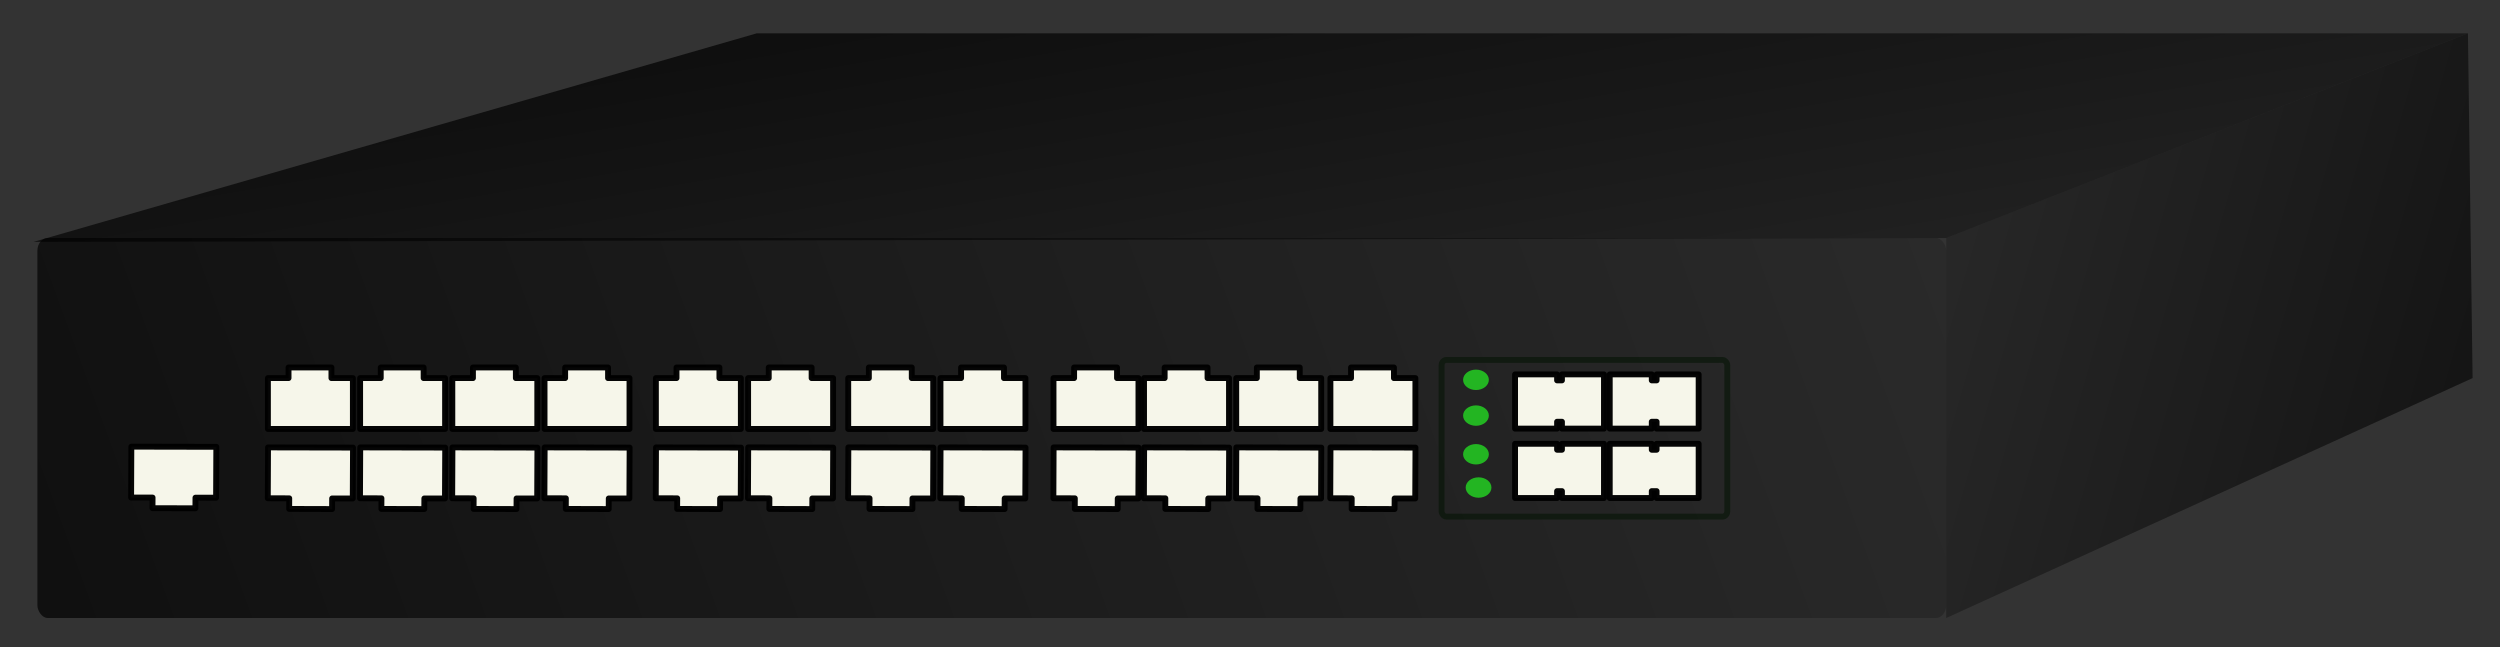 <?xml version="1.0" encoding="UTF-8" standalone="no"?>
<!-- Created with Inkscape (http://www.inkscape.org/) -->

<svg
   xmlns:dc="http://purl.org/dc/elements/1.1/"
   xmlns:cc="http://creativecommons.org/ns#"
   xmlns:rdf="http://www.w3.org/1999/02/22-rdf-syntax-ns#"
   xmlns:svg="http://www.w3.org/2000/svg"
   xmlns="http://www.w3.org/2000/svg"
   xmlns:xlink="http://www.w3.org/1999/xlink"
   xmlns:sodipodi="http://sodipodi.sourceforge.net/DTD/sodipodi-0.dtd"
   xmlns:inkscape="http://www.inkscape.org/namespaces/inkscape"
   width="85mm"
   height="22mm"
   viewBox="0 0 85 22"
   version="1.1"
   id="svg8"
   inkscape:version="0.92.5 (2060ec1f9f, 2020-04-08)"
   sodipodi:docname="POE_icon.svg">
  <rect x="0" y="0" width="85" height="22" fill="#333333" stroke="none"/>
  <defs
     id="defs2">
    <linearGradient
       inkscape:collect="always"
       id="linearGradient1105">
      <stop
         style="stop-color:#000000;stop-opacity:0.712"
         offset="0"
         id="stop1101" />
      <stop
         id="stop1109"
         offset="0.316"
         style="stop-color:#000000;stop-opacity:0.682;" />
      <stop
         style="stop-color:#000000;stop-opacity:0;"
         offset="1"
         id="stop1103" />
    </linearGradient>
    <linearGradient
       inkscape:collect="always"
       id="linearGradient961">
      <stop
         style="stop-color:#000000;stop-opacity:1;"
         offset="0"
         id="stop957" />
      <stop
         style="stop-color:#000000;stop-opacity:0;"
         offset="1"
         id="stop959" />
    </linearGradient>
    <linearGradient
       inkscape:collect="always"
       xlink:href="#linearGradient961"
       id="linearGradient1013"
       x1="85.99"
       y1="244.083"
       x2="95.243"
       y2="298.128"
       gradientUnits="userSpaceOnUse"
       gradientTransform="matrix(0.711,0,0,0.708,-0.395,86.212)" />
    <linearGradient
       inkscape:collect="always"
       xlink:href="#linearGradient961"
       id="linearGradient1021"
       x1="145.77"
       y1="294.125"
       x2="78.028"
       y2="274.764"
       gradientUnits="userSpaceOnUse"
       gradientTransform="matrix(0.711,0,0,0.708,-0.395,86.212)" />
    <linearGradient
       inkscape:collect="always"
       xlink:href="#linearGradient1105"
       id="linearGradient1107"
       x1="-46.573"
       y1="321.704"
       x2="120.877"
       y2="260.738"
       gradientUnits="userSpaceOnUse"
       gradientTransform="matrix(0.711,0,0,0.708,-0.395,86.212)" />
  </defs>
  <sodipodi:namedview
     id="base"
     pagecolor="#ffffff"
     bordercolor="#666666"
     borderopacity="1.0"
     inkscape:pageopacity="0.0"
     inkscape:pageshadow="2"
     inkscape:zoom="2"
     inkscape:cx="3.59928"
     inkscape:cy="-54.071136"
     inkscape:document-units="mm"
     inkscape:current-layer="layer1"
     showgrid="false"
     inkscape:window-width="1920"
     inkscape:window-height="1017"
     inkscape:window-x="1912"
     inkscape:window-y="-8"
     inkscape:window-maximized="1"
     inkscape:snap-nodes="false" />
  <g
     inkscape:label="Layer 1"
     inkscape:groupmode="layer"
     id="layer1"
     transform="translate(0,-275)"
     style="display:inline">
    <rect
       style="opacity:1;fill:url(#linearGradient1107);fill-opacity:1;stroke:none;stroke-width:0.5;stroke-linecap:round;stroke-linejoin:round;stroke-miterlimit:6.6;stroke-dasharray:none;stroke-dashoffset:0;stroke-opacity:0.693;paint-order:normal"
       id="rect4524"
       width="64.9"
       height="12.921"
       x="1.271"
       y="283.091"
       ry="0.437"
       rx="0.351" />
    <path
       style="fill:url(#linearGradient1013);fill-opacity:1;stroke:none;stroke-width:0.265px;stroke-linecap:butt;stroke-linejoin:miter;stroke-opacity:1"
       d="m 1.139,283.224 24.591,-7.091 h 58.179 l -17.739,6.959"
       id="path133"
       inkscape:connector-curvature="0"
       sodipodi:nodetypes="cccc" />
    <path
       style="fill:url(#linearGradient1021);fill-opacity:1;stroke:none;stroke-width:0.265px;stroke-linecap:butt;stroke-linejoin:miter;stroke-opacity:1"
       d="m 66.171,283.091 2e-6,12.921 17.897,-8.157 -0.158,-11.723 z"
       id="path135"
       inkscape:connector-curvature="0"
       sodipodi:nodetypes="ccccc" />
    <ellipse
       style="opacity:1;fill:#23b522;fill-opacity:1;stroke:#09160a;stroke-width:0;stroke-linecap:round;stroke-linejoin:round;stroke-miterlimit:6.6;stroke-dasharray:none;stroke-dashoffset:0;stroke-opacity:0.693;paint-order:normal"
       id="path4789"
       cx="50.183"
       cy="287.914"
       rx="0.438"
       ry="0.347" />
    <ellipse
       style="opacity:1;fill:#23b522;fill-opacity:1;stroke:#09160a;stroke-width:0;stroke-linecap:round;stroke-linejoin:round;stroke-miterlimit:6.6;stroke-dasharray:none;stroke-dashoffset:0;stroke-opacity:0.693;paint-order:normal"
       id="path4789-2"
       cx="50.183"
       cy="289.13"
       rx="0.438"
       ry="0.347" />
    <ellipse
       style="opacity:1;fill:#23b522;fill-opacity:1;stroke:#09160a;stroke-width:0;stroke-linecap:round;stroke-linejoin:round;stroke-miterlimit:6.6;stroke-dasharray:none;stroke-dashoffset:0;stroke-opacity:0.693;paint-order:normal"
       id="path4789-2-4"
       cx="50.183"
       cy="290.445"
       rx="0.438"
       ry="0.347" />
    <rect
       style="opacity:1;fill:none;fill-opacity:1;stroke:#09160a;stroke-width:0.2;stroke-linecap:round;stroke-linejoin:round;stroke-miterlimit:6.6;stroke-dasharray:none;stroke-dashoffset:0;stroke-opacity:0.693;paint-order:normal"
       id="rect4860"
       width="9.714"
       height="5.327"
       x="49.014"
       y="287.238"
       rx="0.164"
       ry="0.18" />
    <path
       style="opacity:1;fill:#fdfdf1;fill-opacity:0.966;stroke:#000000;stroke-width:0.2;stroke-linecap:round;stroke-linejoin:round;stroke-miterlimit:6.6;stroke-dasharray:none;stroke-dashoffset:0;stroke-opacity:0.979;paint-order:normal"
       d="m 6.644,292.282 0.002,-0.361 0.701,7.9e-4 0.008,-1.73 -2.889,-0.006 -0.008,1.73 0.729,8e-4 -0.002,0.361 z"
       id="rect4530-3-61-6-6-0"
       inkscape:connector-curvature="0" />
    <path
       inkscape:connector-curvature="0"
       id="rect4530-92"
       d="m 9.81,287.494 v 0.361 h -0.701 v 1.73 h 2.889 v -1.73 h -0.729 v -0.361 z"
       style="opacity:1;fill:#fdfdf1;fill-opacity:0.966;stroke:#000000;stroke-width:0.2;stroke-linecap:round;stroke-linejoin:round;stroke-miterlimit:6.6;stroke-dasharray:none;stroke-dashoffset:0;stroke-opacity:0.979;paint-order:normal" />
    <path
       inkscape:connector-curvature="0"
       id="rect4530-3-3"
       d="m 11.291,292.308 0.002,-0.361 0.701,8e-4 0.008,-1.73 -2.889,-0.006 -0.008,1.73 0.729,7.9e-4 -0.002,0.361 z"
       style="opacity:1;fill:#fdfdf1;fill-opacity:0.966;stroke:#000000;stroke-width:0.2;stroke-linecap:round;stroke-linejoin:round;stroke-miterlimit:6.6;stroke-dasharray:none;stroke-dashoffset:0;stroke-opacity:0.979;paint-order:normal" />
    <path
       inkscape:connector-curvature="0"
       id="rect4530-4-1"
       d="m 12.945,287.494 v 0.361 h -0.701 v 1.73 h 2.889 v -1.73 h -0.729 v -0.361 z"
       style="opacity:1;fill:#fdfdf1;fill-opacity:0.966;stroke:#000000;stroke-width:0.2;stroke-linecap:round;stroke-linejoin:round;stroke-miterlimit:6.6;stroke-dasharray:none;stroke-dashoffset:0;stroke-opacity:0.979;paint-order:normal" />
    <path
       inkscape:connector-curvature="0"
       id="rect4530-3-6-2"
       d="m 14.426,292.308 0.002,-0.361 0.701,7.9e-4 0.008,-1.73 -2.889,-0.006 -0.008,1.73 0.729,8e-4 -0.002,0.361 z"
       style="opacity:1;fill:#fdfdf1;fill-opacity:0.966;stroke:#000000;stroke-width:0.2;stroke-linecap:round;stroke-linejoin:round;stroke-miterlimit:6.6;stroke-dasharray:none;stroke-dashoffset:0;stroke-opacity:0.979;paint-order:normal" />
    <path
       inkscape:connector-curvature="0"
       id="rect4530-1-9"
       d="m 16.08,287.494 v 0.361 H 15.379 v 1.73 h 2.889 v -1.73 h -0.729 v -0.361 z"
       style="opacity:1;fill:#fdfdf1;fill-opacity:0.966;stroke:#000000;stroke-width:0.2;stroke-linecap:round;stroke-linejoin:round;stroke-miterlimit:6.6;stroke-dasharray:none;stroke-dashoffset:0;stroke-opacity:0.979;paint-order:normal" />
    <path
       inkscape:connector-curvature="0"
       id="rect4530-3-68-1"
       d="m 17.561,292.308 0.002,-0.361 0.701,8e-4 0.008,-1.73 -2.889,-0.006 -0.008,1.73 0.729,7.9e-4 -0.002,0.361 z"
       style="opacity:1;fill:#fdfdf1;fill-opacity:0.966;stroke:#000000;stroke-width:0.2;stroke-linecap:round;stroke-linejoin:round;stroke-miterlimit:6.6;stroke-dasharray:none;stroke-dashoffset:0;stroke-opacity:0.979;paint-order:normal" />
    <path
       inkscape:connector-curvature="0"
       id="rect4530-9-2"
       d="m 19.215,287.494 v 0.361 h -0.701 v 1.73 h 2.889 v -1.73 h -0.729 v -0.361 z"
       style="opacity:1;fill:#fdfdf1;fill-opacity:0.966;stroke:#000000;stroke-width:0.2;stroke-linecap:round;stroke-linejoin:round;stroke-miterlimit:6.6;stroke-dasharray:none;stroke-dashoffset:0;stroke-opacity:0.979;paint-order:normal" />
    <path
       inkscape:connector-curvature="0"
       id="rect4530-3-1-5"
       d="m 20.696,292.308 0.002,-0.361 0.701,8e-4 0.008,-1.73 -2.889,-0.006 -0.008,1.73 0.729,7.9e-4 -0.002,0.361 z"
       style="opacity:1;fill:#fdfdf1;fill-opacity:0.966;stroke:#000000;stroke-width:0.2;stroke-linecap:round;stroke-linejoin:round;stroke-miterlimit:6.6;stroke-dasharray:none;stroke-dashoffset:0;stroke-opacity:0.979;paint-order:normal" />
    <path
       inkscape:connector-curvature="0"
       id="rect4530-5-9"
       d="m 23.001,287.494 v 0.361 H 22.3 v 1.73 h 2.889 v -1.73 h -0.729 v -0.361 z"
       style="opacity:1;fill:#fdfdf1;fill-opacity:0.966;stroke:#000000;stroke-width:0.2;stroke-linecap:round;stroke-linejoin:round;stroke-miterlimit:6.6;stroke-dasharray:none;stroke-dashoffset:0;stroke-opacity:0.979;paint-order:normal" />
    <path
       inkscape:connector-curvature="0"
       id="rect4530-3-8-1"
       d="m 24.482,292.308 0.002,-0.361 0.701,8e-4 0.008,-1.73 -2.889,-0.006 -0.008,1.73 0.729,7.9e-4 -0.002,0.361 z"
       style="opacity:1;fill:#fdfdf1;fill-opacity:0.966;stroke:#000000;stroke-width:0.2;stroke-linecap:round;stroke-linejoin:round;stroke-miterlimit:6.6;stroke-dasharray:none;stroke-dashoffset:0;stroke-opacity:0.979;paint-order:normal" />
    <path
       inkscape:connector-curvature="0"
       id="rect4530-0-7"
       d="m 26.137,287.494 v 0.361 h -0.701 v 1.73 h 2.889 v -1.73 H 27.595 v -0.361 z"
       style="opacity:1;fill:#fdfdf1;fill-opacity:0.966;stroke:#000000;stroke-width:0.2;stroke-linecap:round;stroke-linejoin:round;stroke-miterlimit:6.6;stroke-dasharray:none;stroke-dashoffset:0;stroke-opacity:0.979;paint-order:normal" />
    <path
       inkscape:connector-curvature="0"
       id="rect4530-3-61-1"
       d="m 27.617,292.308 0.002,-0.361 0.701,8e-4 0.008,-1.73 -2.889,-0.006 -0.008,1.73 0.729,7.9e-4 -0.002,0.361 z"
       style="opacity:1;fill:#fdfdf1;fill-opacity:0.966;stroke:#000000;stroke-width:0.2;stroke-linecap:round;stroke-linejoin:round;stroke-miterlimit:6.6;stroke-dasharray:none;stroke-dashoffset:0;stroke-opacity:0.979;paint-order:normal" />
    <path
       inkscape:connector-curvature="0"
       id="rect4530-44-0"
       d="m 29.541,287.494 v 0.361 h -0.701 v 1.73 h 2.889 v -1.73 h -0.729 v -0.361 z"
       style="opacity:1;fill:#fdfdf1;fill-opacity:0.966;stroke:#000000;stroke-width:0.2;stroke-linecap:round;stroke-linejoin:round;stroke-miterlimit:6.6;stroke-dasharray:none;stroke-dashoffset:0;stroke-opacity:0.979;paint-order:normal" />
    <path
       inkscape:connector-curvature="0"
       id="rect4530-3-7-2"
       d="m 31.022,292.308 0.002,-0.361 0.701,7.9e-4 0.008,-1.73 -2.889,-0.006 -0.008,1.73 0.729,8e-4 -0.002,0.361 z"
       style="opacity:1;fill:#fdfdf1;fill-opacity:0.966;stroke:#000000;stroke-width:0.2;stroke-linecap:round;stroke-linejoin:round;stroke-miterlimit:6.6;stroke-dasharray:none;stroke-dashoffset:0;stroke-opacity:0.979;paint-order:normal" />
    <path
       inkscape:connector-curvature="0"
       id="rect4530-4-0-7"
       d="m 32.677,287.494 v 0.361 h -0.701 v 1.73 h 2.889 v -1.73 H 34.135 v -0.361 z"
       style="opacity:1;fill:#fdfdf1;fill-opacity:0.966;stroke:#000000;stroke-width:0.2;stroke-linecap:round;stroke-linejoin:round;stroke-miterlimit:6.6;stroke-dasharray:none;stroke-dashoffset:0;stroke-opacity:0.979;paint-order:normal" />
    <path
       inkscape:connector-curvature="0"
       id="rect4530-3-6-4-6"
       d="m 34.157,292.308 0.002,-0.361 0.701,7.9e-4 0.008,-1.73 -2.889,-0.006 -0.008,1.73 0.729,7.9e-4 -0.002,0.361 z"
       style="opacity:1;fill:#fdfdf1;fill-opacity:0.966;stroke:#000000;stroke-width:0.2;stroke-linecap:round;stroke-linejoin:round;stroke-miterlimit:6.6;stroke-dasharray:none;stroke-dashoffset:0;stroke-opacity:0.979;paint-order:normal" />
    <path
       inkscape:connector-curvature="0"
       id="rect4530-1-8-2"
       d="m 36.52,287.494 v 0.361 h -0.701 v 1.73 h 2.889 v -1.73 h -0.729 v -0.361 z"
       style="opacity:1;fill:#fdfdf1;fill-opacity:0.966;stroke:#000000;stroke-width:0.2;stroke-linecap:round;stroke-linejoin:round;stroke-miterlimit:6.6;stroke-dasharray:none;stroke-dashoffset:0;stroke-opacity:0.979;paint-order:normal" />
    <path
       inkscape:connector-curvature="0"
       id="rect4530-3-68-8-6"
       d="m 38.001,292.308 0.002,-0.361 0.701,7.9e-4 0.008,-1.73 -2.889,-0.006 -0.008,1.73 0.729,8e-4 -0.002,0.361 z"
       style="opacity:1;fill:#fdfdf1;fill-opacity:0.966;stroke:#000000;stroke-width:0.2;stroke-linecap:round;stroke-linejoin:round;stroke-miterlimit:6.6;stroke-dasharray:none;stroke-dashoffset:0;stroke-opacity:0.979;paint-order:normal" />
    <path
       inkscape:connector-curvature="0"
       id="rect4530-9-7-2"
       d="m 39.598,287.494 v 0.361 H 38.897 v 1.73 h 2.889 v -1.73 H 41.056 v -0.361 z"
       style="opacity:1;fill:#fdfdf1;fill-opacity:0.966;stroke:#000000;stroke-width:0.2;stroke-linecap:round;stroke-linejoin:round;stroke-miterlimit:6.6;stroke-dasharray:none;stroke-dashoffset:0;stroke-opacity:0.979;paint-order:normal" />
    <path
       inkscape:connector-curvature="0"
       id="rect4530-3-1-3-6"
       d="m 41.079,292.308 0.002,-0.361 0.701,7.9e-4 0.008,-1.73 -2.889,-0.006 -0.008,1.73 0.729,8e-4 -0.002,0.361 z"
       style="opacity:1;fill:#fdfdf1;fill-opacity:0.966;stroke:#000000;stroke-width:0.2;stroke-linecap:round;stroke-linejoin:round;stroke-miterlimit:6.6;stroke-dasharray:none;stroke-dashoffset:0;stroke-opacity:0.979;paint-order:normal" />
    <path
       inkscape:connector-curvature="0"
       id="rect4530-5-8-5"
       d="m 42.733,287.494 v 0.361 h -0.701 v 1.73 h 2.889 v -1.73 H 44.191 v -0.361 z"
       style="opacity:1;fill:#fdfdf1;fill-opacity:0.966;stroke:#000000;stroke-width:0.2;stroke-linecap:round;stroke-linejoin:round;stroke-miterlimit:6.6;stroke-dasharray:none;stroke-dashoffset:0;stroke-opacity:0.979;paint-order:normal" />
    <path
       inkscape:connector-curvature="0"
       id="rect4530-3-8-4-4"
       d="m 44.213,292.308 0.002,-0.361 0.701,7.9e-4 0.008,-1.73 -2.889,-0.006 -0.008,1.73 0.729,8e-4 -0.002,0.361 z"
       style="opacity:1;fill:#fdfdf1;fill-opacity:0.966;stroke:#000000;stroke-width:0.2;stroke-linecap:round;stroke-linejoin:round;stroke-miterlimit:6.6;stroke-dasharray:none;stroke-dashoffset:0;stroke-opacity:0.979;paint-order:normal" />
    <path
       inkscape:connector-curvature="0"
       id="rect4530-0-6-2"
       d="m 45.935,287.494 v 0.361 h -0.701 v 1.73 h 2.889 v -1.73 h -0.729 v -0.361 z"
       style="opacity:1;fill:#fdfdf1;fill-opacity:0.966;stroke:#000000;stroke-width:0.2;stroke-linecap:round;stroke-linejoin:round;stroke-miterlimit:6.6;stroke-dasharray:none;stroke-dashoffset:0;stroke-opacity:0.979;paint-order:normal" />
    <path
       inkscape:connector-curvature="0"
       id="rect4530-3-61-6-8"
       d="m 47.415,292.308 0.002,-0.361 0.701,7.9e-4 0.008,-1.73 -2.889,-0.006 -0.008,1.73 0.729,8e-4 -0.002,0.361 z"
       style="opacity:1;fill:#fdfdf1;fill-opacity:0.966;stroke:#000000;stroke-width:0.2;stroke-linecap:round;stroke-linejoin:round;stroke-miterlimit:6.6;stroke-dasharray:none;stroke-dashoffset:0;stroke-opacity:0.979;paint-order:normal" />
    <ellipse
       style="display:inline;opacity:1;fill:#23b522;fill-opacity:1;stroke:#09160a;stroke-width:0;stroke-linecap:round;stroke-linejoin:round;stroke-miterlimit:6.6;stroke-dasharray:none;stroke-dashoffset:0;stroke-opacity:0.693;paint-order:normal"
       id="path4789-2-4-1"
       cx="50.271"
       cy="291.576"
       rx="0.438"
       ry="0.347" />
    <path
       inkscape:connector-curvature="0"
       style="opacity:1;fill:#fdfdf1;fill-opacity:0.966;stroke:#000000;stroke-width:0.2;stroke-linecap:round;stroke-linejoin:round;stroke-miterlimit:6.6;stroke-dasharray:none;stroke-dashoffset:0;stroke-opacity:0.979;paint-order:normal"
       d="m 51.512,290.089 v 1.843 h 1.429 v -0.234 h 0.165 v 0.234 h 1.429 v -1.843 h -1.429 v 0.203 h -0.165 v -0.203 z"
       id="rect4648-0-1" />
    <path
       inkscape:connector-curvature="0"
       style="opacity:1;fill:#fdfdf1;fill-opacity:0.966;stroke:#000000;stroke-width:0.2;stroke-linecap:round;stroke-linejoin:round;stroke-miterlimit:6.6;stroke-dasharray:none;stroke-dashoffset:0;stroke-opacity:0.979;paint-order:normal"
       d="m 54.731,290.089 v 1.843 h 1.429 v -0.234 h 0.165 v 0.234 h 1.429 v -1.843 h -1.429 v 0.203 h -0.165 v -0.203 z"
       id="rect4648-5-4" />
    <path
       inkscape:connector-curvature="0"
       style="opacity:1;fill:#fdfdf1;fill-opacity:0.966;stroke:#000000;stroke-width:0.2;stroke-linecap:round;stroke-linejoin:round;stroke-miterlimit:6.6;stroke-dasharray:none;stroke-dashoffset:0;stroke-opacity:0.979;paint-order:normal"
       d="m 51.512,287.73 v 1.843 h 1.429 v -0.234 h 0.165 v 0.234 h 1.429 v -1.843 h -1.429 v 0.203 h -0.165 v -0.203 z"
       id="rect4648-0-4-7" />
    <path
       inkscape:connector-curvature="0"
       style="opacity:1;fill:#fdfdf1;fill-opacity:0.966;stroke:#000000;stroke-width:0.2;stroke-linecap:round;stroke-linejoin:round;stroke-miterlimit:6.6;stroke-dasharray:none;stroke-dashoffset:0;stroke-opacity:0.979;paint-order:normal"
       d="m 54.731,287.73 v 1.843 h 1.429 v -0.234 h 0.165 v 0.234 h 1.429 v -1.843 h -1.429 v 0.203 h -0.165 v -0.203 z"
       id="rect4648-5-8-3" />
  </g>
</svg>
